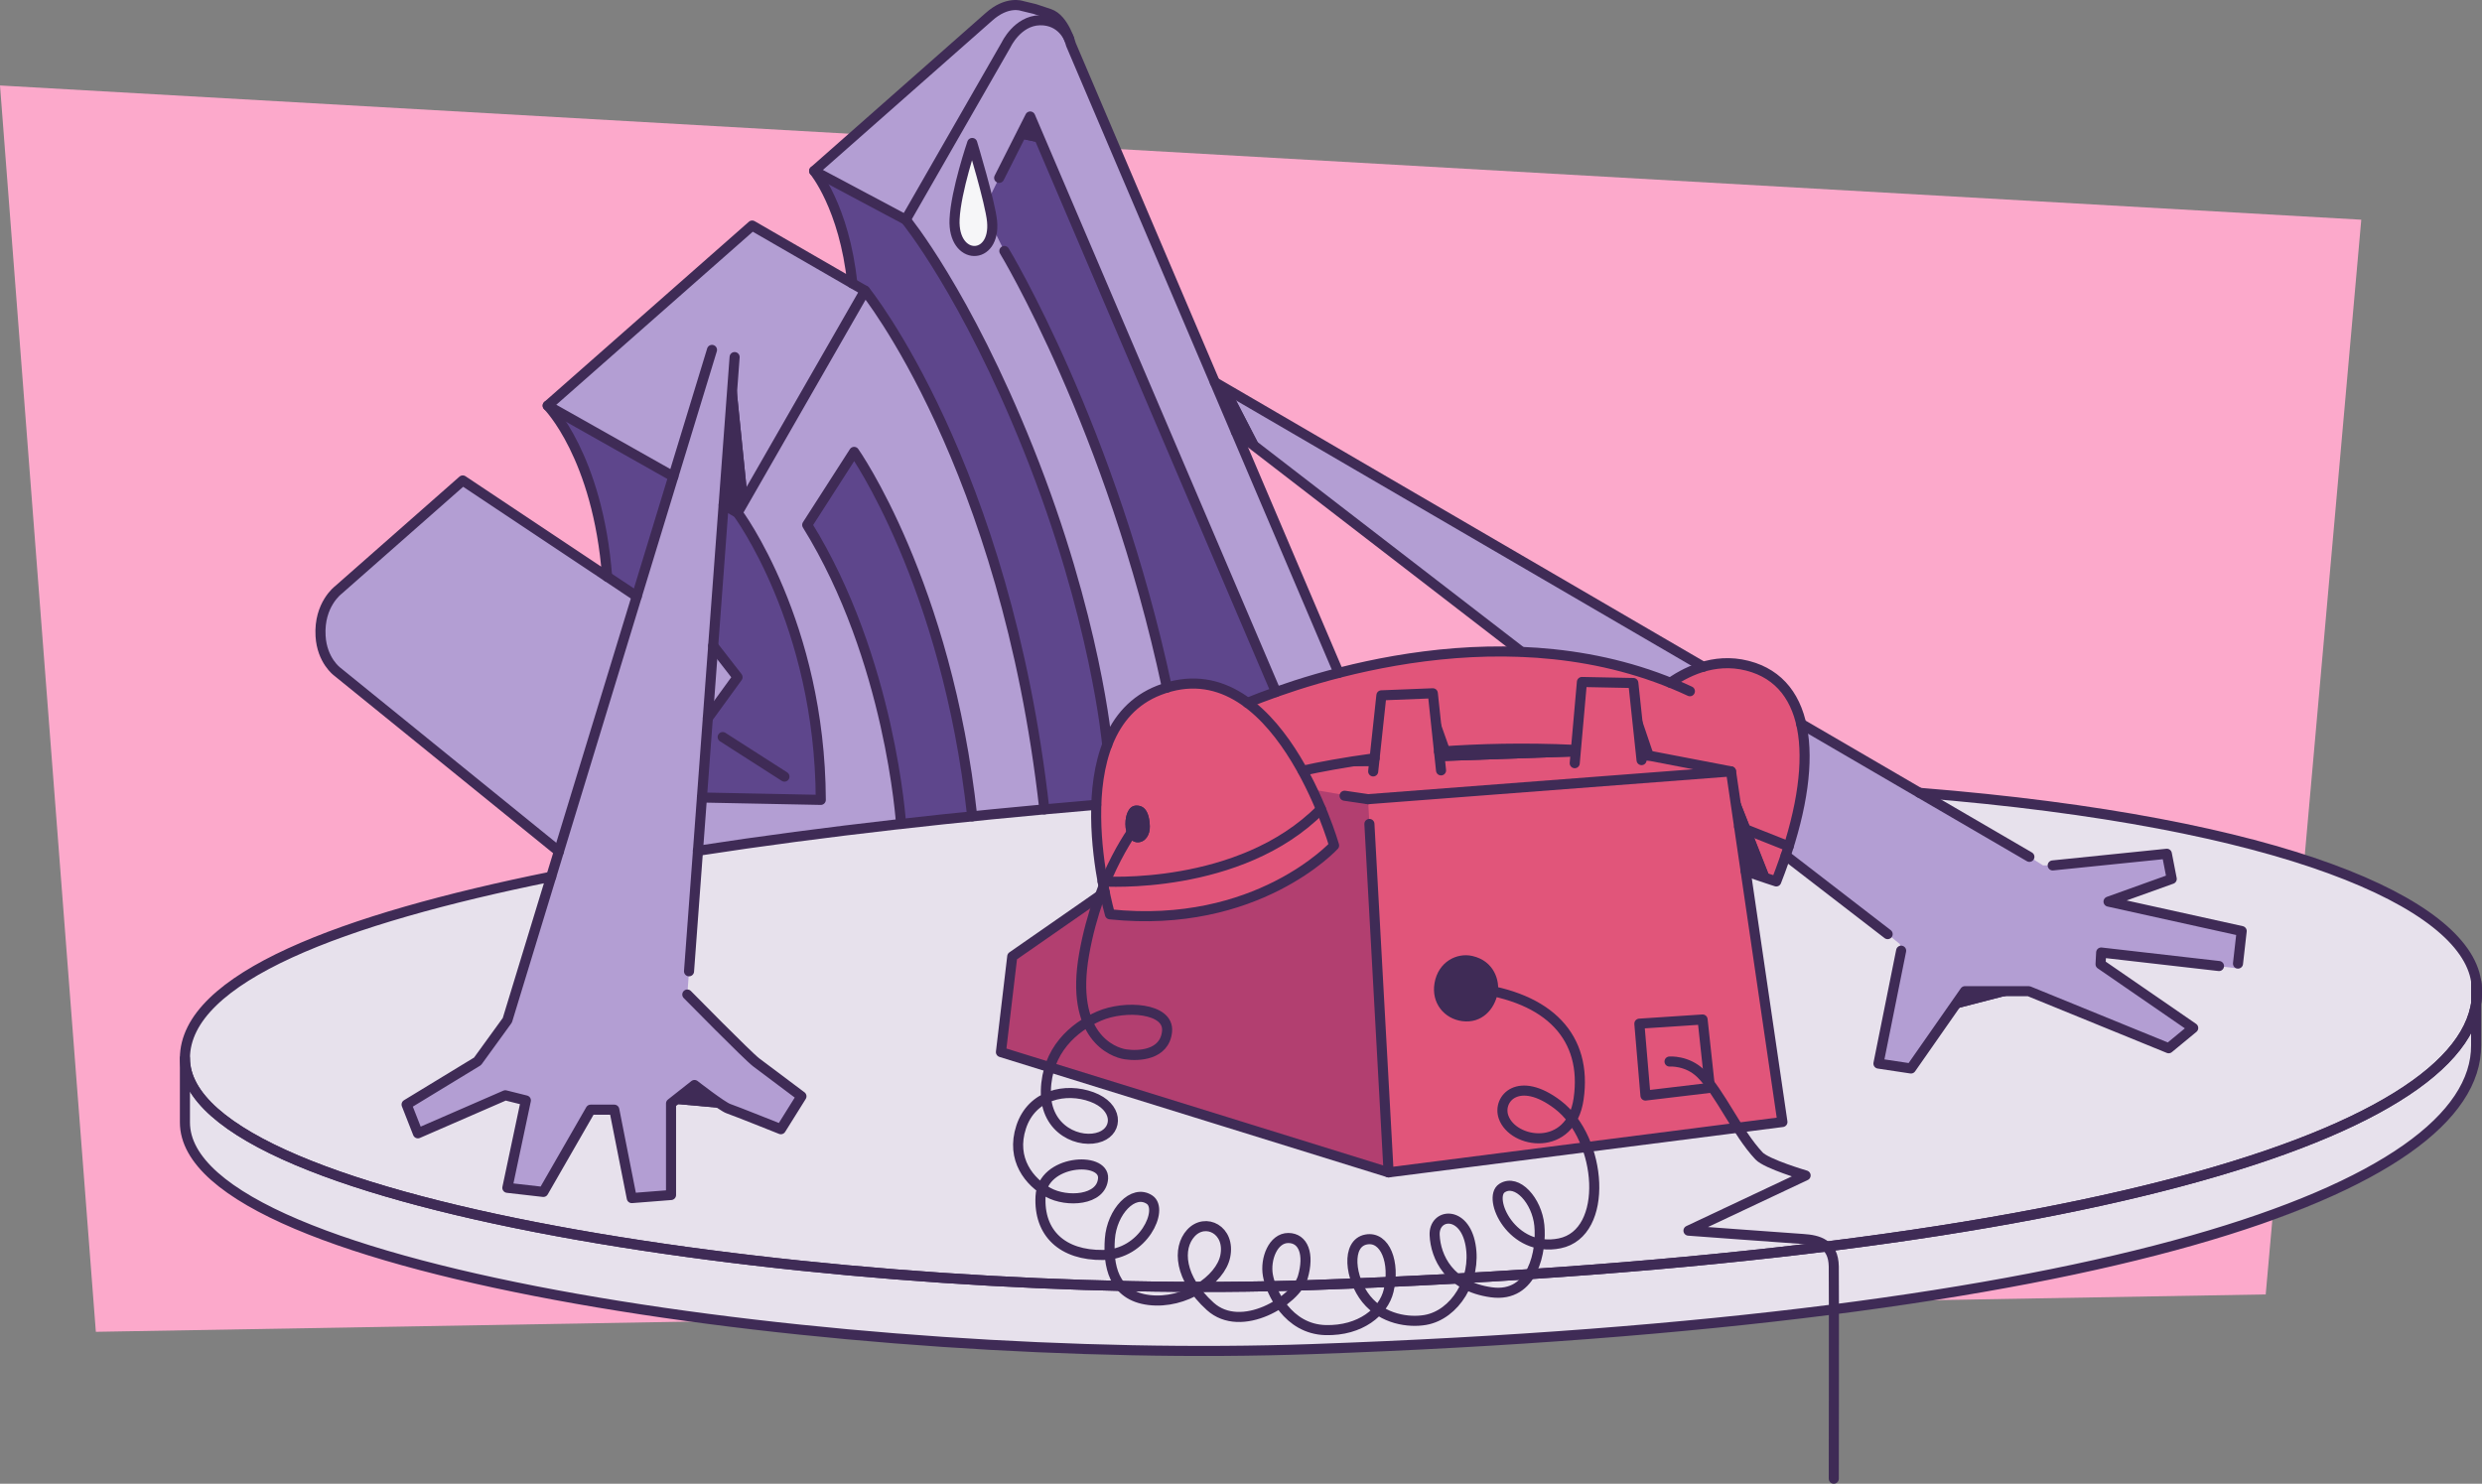 <?xml version="1.0" encoding="UTF-8"?>
<svg id="Waiting_For_Events" data-name="Waiting For Events" xmlns="http://www.w3.org/2000/svg" width="246.43" height="147.336" viewBox="0 0 246.43 147.336">
  <rect x="0" y="0" width="246.43" height="147.336" fill="#808080" stroke="none"/>
  <defs>
    <style>
      .cls-1 {
        fill: none;
        stroke: #3f2b56;
        stroke-linecap: round;
        stroke-linejoin: round;
      }

      .cls-2 {
        fill: #f6f6f8;
      }

      .cls-3 {
        fill: #e7e1ec;
      }

      .cls-4 {
        fill: #fca9cb;
      }

      .cls-5 {
        fill: #b39ed3;
      }

      .cls-6 {
        fill: #b23f70;
      }

      .cls-7 {
        fill: #e1557a;
      }

      .cls-8 {
        fill: #3f2b56;
      }

      .cls-9 {
        fill: #5e468c;
      }
    </style>
  </defs>
  <polygon class="cls-4" points="9.517 132.253 224.955 128.539 234.444 21.817 0 8.488 9.517 132.253"/>
  <g>
    <path class="cls-3" d="m245.846,97.433v6.36c-.667,15.639-36.676,27.391-115.6,30.177-45.5,1.606-111.885-7.428-111.885-22.516v-6.36s-1.896-11.054,36.017-17.966c38.471-7.014,104.246-13.376,149.428-7.012,43.505,6.128,42.04,17.318,42.04,17.318Z"/>
    <path class="cls-5" d="m178.836,71.883c.764,3.322.221,7.83-1.538,13.075l10.122,7.804,1.204.982.137.663-2.254,11.209,3.229.487,5.361-7.676h6.336l13.89,5.666,2.437-2.01-9.199-6.336.061-1.157,13.451,1.562.499-3.694-13.22-2.924,6.275-2.254-.487-2.498-11.331,1.157-.958-.001-1.357-.852-22.656-13.203Z"/>
    <path class="cls-5" d="m123.856,69.791c-2.407-1.781-5.323-2.577-8.753-1.253-4.685,1.808-6.104,6.666-6.262,11.383-.29.024-.588.049-.879.074-12.391,1.057-25.939,2.523-38.669,4.491l-1.052,14.272s6.024,6.126,6.84,6.738l4.492,3.369-2.042,3.267s-4.594-1.838-5.207-2.042-3.369-2.348-3.369-2.348l-2.33,1.838v9.086l-3.898.306-1.736-8.78h-2.348l-4.696,8.168-3.573-.408,1.838-8.678-2.042-.51-8.678,3.777-1.123-2.859,7.045-4.288,2.961-4.084,5.117-16.766-22.018-17.858s-1.502-1.098-1.645-3.533c-.183-3.129,1.767-4.569,1.767-4.569,0,0,5.061-4.456,12.35-10.876l14.335,9.553c-.915-11.984-5.902-16.981-5.902-16.981,6.473-5.701,13.656-12.028,20.303-17.884l9.941,5.738c-.791-7.573-3.788-11.159-3.788-11.159,9.461-8.336,16.732-14.747,17.337-15.291,1.828-1.645,3.297-1.099,3.297-1.099l1.272.307,1.462.487c1.462.487,2.132,3.046,2.132,3.046l26.579,62.394"/>
    <path class="cls-9" d="m96.528,81.062c-2.522-23.162-11.724-36.189-11.724-36.189l-4.658,7.251c8.278,13.348,9.317,29.695,9.317,29.695l7.066-.757Z"/>
    <path class="cls-2" d="m96.528,14.199s-1.621,4.749-1.752,7.572c-.193,4.171,4.107,4.171,3.722.193-.18-1.857-1.97-7.765-1.97-7.765Z"/>
    <path class="cls-5" d="m122.71,42.869l28.302,21.843c4.855.192,9.916,1.097,14.838,3.086,0,0,1.496-1.261,3.25-1.587l-48.482-28.252,2.092,4.911Z"/>
    <path class="cls-7" d="m99.38,104.476l38.49,11.945,39.102-5.003-3.653-24.909,3.04,1.019s2.477-6.136,2.639-9.717.458-9.325-4.406-11.338-8.743,1.324-8.743,1.324c0,0-6.662-3.463-19.127-3.063s-22.869,5.06-22.869,5.06c0,0-3.461-3.449-9.451-.95s-6.149,10.783-4.722,19.756l-9.178,6.381-1.123,9.495,38.49,11.945,39.102-5.003-5.105-34.815-7.963-1.531c-.307-.035-.614-.069-.919-.102"/>
    <path class="cls-9" d="m54.378,40.282l12.475,7.038-3.633,11.902-2.94-1.959c-.915-11.984-5.902-16.981-5.902-16.981"/>
    <path class="cls-9" d="m71.848,50.139l1.381.779s8.2,10.963,8.264,28.513l-11.801-.235.585-7.888,2.951-4.064-2.419-3.112,1.038-13.992Z"/>
    <path class="cls-9" d="m80.834,16.977l9.093,4.84s5.947,7.226,12.165,22.735c6.741,16.813,7.837,29.413,7.837,29.413,0,0-1.251,3.227-1.088,5.957l-5.149.45c-3.846-34.28-17.808-51.508-17.808-51.508l-1.261-.728s-.609-7.327-3.788-11.159Z"/>
    <path class="cls-9" d="m126.687,68.718l-24.402-57.15-3.08,6.096-1.098,2.227s.332,1.033.416,2.628l1.195,2.405s10.652,17.578,16.147,43.356c0,0,4.063-1.626,7.988,1.515l2.833-1.077Z"/>
    <path class="cls-6" d="m109.681,88.6l.521,2.195s13.526,1.577,22.257-6.84l-2.218-5.568,5.587.973,2.042,37.061-38.49-11.945,1.123-9.495,9.178-6.381Z"/>
  </g>
  <g>
    <path class="cls-1" d="m245.846,97.433c2.136,14.153-36.676,27.391-115.6,30.177-45.5,1.606-111.885-7.428-111.885-22.516v6.36c0,15.088,66.386,24.122,111.885,22.516,78.923-2.785,115.683-15.942,115.6-30.177v-6.36Z"/>
    <path class="cls-1" d="m69.287,84.486c12.731-1.968,26.285-3.433,38.676-4.49.291-.025.581-.049.871-.074"/>
    <path class="cls-1" d="m190.585,78.73c36.194,2.902,54.09,10.941,55.261,18.703,2.136,14.153-36.676,27.391-115.6,30.177-45.5,1.606-111.885-7.428-111.885-22.516,0-8.02,15.704-13.861,36.364-18.037"/>
    <path class="cls-1" d="m68.241,98.759s6.024,6.126,6.84,6.738l4.492,3.369-2.042,3.267s-4.594-1.838-5.207-2.042-3.369-2.348-3.369-2.348l-2.33,1.838v9.086l-3.898.306-1.736-8.78h-2.348l-4.696,8.168-3.573-.408,1.838-8.678-2.042-.51-8.678,3.777-1.123-2.859,7.045-4.288,2.961-4.084,20.317-66.566"/>
    <line class="cls-1" x1="72.938" y1="35.459" x2="68.412" y2="96.452"/>
    <path class="cls-1" d="m132.459,83.955s-7.657,8.372-22.257,6.84c0,0-5.28-18.327,4.901-22.257,11.639-4.492,17.356,15.416,17.356,15.416Z"/>
    <path class="cls-1" d="m123.853,69.795c6.051-2.473,26.211-9.458,43.931-1.154"/>
    <path class="cls-1" d="m165.85,67.797c1.871-1.3,4.861-2.659,8.264-1.505,6.024,2.042,6.534,10.312,2.246,21.236,0,0-1.247-.4-3.04-1.019"/>
    <path class="cls-1" d="m136.48,75.296c-3.072.411-5.498.877-7.133,1.235"/>
    <path class="cls-1" d="m156.35,74.464c-4.995-.233-9.518-.113-13.471.177"/>
    <path class="cls-1" d="m109.681,88.6l-9.178,6.381-1.123,9.495,38.49,11.945,39.102-5.003-5.105-34.815-7.963-1.531c-.307-.035-.614-.069-.919-.102"/>
    <line class="cls-1" x1="135.964" y1="81.819" x2="137.87" y2="116.421"/>
    <line class="cls-1" x1="171.868" y1="76.604" x2="135.828" y2="79.361"/>
    <polyline class="cls-1" points="136.339 76.604 137.155 69.049 142.26 68.845 143.077 76.502"/>
    <polyline class="cls-1" points="156.35 75.787 157.064 67.722 162.169 67.824 162.986 75.481"/>
    <path class="cls-1" d="m109.475,87.528s13.633.954,21.678-7.18"/>
    <line class="cls-1" x1="172.673" y1="82.095" x2="177.593" y2="84.046"/>
    <path class="cls-8" d="m112.793,79.995c.484-.018,1.301.161,1.37,2.044.032.856-.453,1.612-1.211,1.604-.676-.008-1.213-.732-1.212-1.824,0-.905.327-1.796,1.053-1.823Z"/>
    <path class="cls-1" d="m112.952,81.819s-3.865,4.781-5.309,12.915,2.803,9.77,4.097,9.963,3.893.096,4.133-2.262-4.187-2.647-6.738-1.54-5.198,3.417-5.294,7.412c-.096,3.995,3.465,5.342,5.439,4.572,1.758-.686,1.733-2.984-.866-3.946s-5.968-.241-7.027,2.984.866,5.487,2.695,6.497,5.294.818,5.439-1.396-6.016-1.877-6.208,1.781,2.166,5.872,6.208,5.824,6.034-4.53,4.62-5.487c-1.636-1.107-3.754,1.203-3.946,3.898-.182,2.545.289,5.631,3.898,6.064,3.552.426,7.075-2.021,7.556-4.332.546-2.623-1.973-3.898-3.417-2.31-1.352,1.488-1.155,4.476,1.925,7.267,3.08,2.791,8.519-.578,9.193-2.888s.048-3.898-1.444-3.898-2.31,2.07-2.021,3.706,1.973,5.342,5.727,5.439c3.464.089,5.755-1.822,6.257-3.898.674-2.791-.337-5.439-2.214-5.102-2.039.366-1.636,3.898,0,5.92s4.235,2.358,5.872,2.07c2.91-.514,5.102-3.995,4.476-7.46s-3.658-3.128-3.562-.963,1.444,5.102,5.631,5.679,5.005-4.187,4.765-6.642-2.214-4.668-3.706-3.706.953,6.46,5.727,5.487c4.957-1.011,4.235-10.396-.193-13.765-3.882-2.954-6.004-.604-5.39,1.203.914,2.695,6.69,3.562,7.46-1.781.875-6.069-2.84-10.107-10.492-11.021"/>
    <path class="cls-8" d="m142.428,97.631c.365-2.129,2.216-3.049,3.754-2.701,2.204.499,2.732,2.506,2.525,3.656-.298,1.651-1.596,3.076-3.54,2.815-1.779-.239-3.076-1.799-2.738-3.77Z"/>
    <polygon class="cls-1" points="163.372 108.79 162.767 101.653 169.044 101.239 169.777 108.026 163.372 108.79"/>
    <path class="cls-1" d="m165.762,105.413s1.748-.14,3.111,1.202c1.926,1.897,3.585,5.844,5.778,8.174.752.799,4.622,1.936,4.622,1.936l-11.63,5.481s9.902.733,11.368.829,3.027.446,3.059,2.74,0,21.062,0,21.062"/>
    <polyline class="cls-1" points="188.759 94.406 186.505 105.616 189.734 106.103 195.095 98.427 201.431 98.427 215.32 104.093 217.757 102.082 208.558 95.747 208.619 94.589 220.316 95.929"/>
    <polyline class="cls-1" points="222.204 95.686 222.57 92.457 209.35 89.533 215.625 87.279 215.138 84.781 203.806 85.939"/>
    <line class="cls-1" x1="169.1" y1="66.21" x2="120.618" y2="37.958"/>
    <line class="cls-1" x1="201.492" y1="85.086" x2="178.835" y2="71.883"/>
    <line class="cls-1" x1="177.297" y1="84.957" x2="187.419" y2="92.762"/>
    <line class="cls-1" x1="122.71" y1="42.869" x2="151.013" y2="64.691"/>
    <path class="cls-1" d="m132.913,66.821L106.334,4.427s-.67-2.559-2.132-3.046l-1.462-.487-1.272-.307s-1.47-.546-3.297,1.099c-.605.544-7.876,6.955-17.337,15.291,0,0,2.998,3.586,3.788,11.159l-9.941-5.738c-6.647,5.856-13.83,12.183-20.303,17.884,0,0,4.987,4.997,5.902,16.981l-14.335-9.553c-7.289,6.419-12.35,10.876-12.35,10.876,0,0-1.95,1.44-1.767,4.569.142,2.436,1.645,3.533,1.645,3.533l22.018,17.858"/>
    <line class="cls-1" x1="85.883" y1="28.864" x2="73.229" y2="50.918"/>
    <path class="cls-1" d="m106.157,3.882s-.695-1.921-2.918-1.87-3.334,2.415-3.334,2.415l-9.978,17.39"/>
    <path class="cls-1" d="m84.622,28.136l1.261.728s13.963,17.228,17.808,51.508"/>
    <path class="cls-1" d="m80.834,16.977l9.093,4.84s5.947,7.226,12.165,22.735c6.741,16.813,7.837,29.413,7.837,29.413"/>
    <path class="cls-1" d="m71.848,50.139l1.381.779s8.2,10.963,8.264,28.513l-11.801-.235"/>
    <line class="cls-1" x1="54.378" y1="40.282" x2="66.853" y2="47.32"/>
    <line class="cls-1" x1="63.221" y1="59.222" x2="60.281" y2="57.263"/>
    <polyline class="cls-1" points="70.81 64.131 73.229 67.243 70.278 71.308"/>
    <path class="cls-1" d="m89.463,81.819s-1.039-16.347-9.317-29.695l4.658-7.251s9.203,13.027,11.724,36.189"/>
    <path class="cls-1" d="m96.528,14.199s-1.621,4.749-1.752,7.572c-.193,4.171,4.107,4.171,3.722.193-.18-1.857-1.97-7.765-1.97-7.765Z"/>
    <polyline class="cls-1" points="99.204 17.664 102.285 11.568 126.687 68.718"/>
    <path class="cls-1" d="m99.718,24.924s10.652,17.578,16.147,43.356"/>
    <line class="cls-1" x1="135.828" y1="79.361" x2="133.499" y2="79.019"/>
    <path class="cls-8" d="m142.879,74.641l.1.94,13.371-.47v-.647s-5.348-.344-13.471.177Z"/>
    <path class="cls-8" d="m136.398,76.061l-4.901.034s3.09-.792,4.983-.798l-.083.764Z"/>
    <polygon class="cls-8" points="172.045 77.812 175.809 87.349 173.32 86.509 172.045 77.812"/>
    <polygon class="cls-8" points="122.3 38.938 125.4 44.943 122.71 42.869 120.618 37.958 122.3 38.938"/>
    <polygon class="cls-8" points="72.882 36.202 74.204 49.219 73.229 50.918 71.848 50.139 72.882 36.202"/>
    <polygon class="cls-8" points="193.819 100.255 200.9 98.427 195.095 98.427 193.819 100.255"/>
    <polygon class="cls-8" points="66.626 109.581 72.325 110.091 68.956 107.743 66.626 109.581"/>
    <polygon class="cls-8" points="101.191 13.733 103.408 14.199 102.285 11.568 101.191 13.733"/>
    <polygon class="cls-8" points="142.384 70.003 144.028 74.641 142.879 74.641 142.384 70.003"/>
    <polygon class="cls-8" points="162.37 69.584 164.267 75.171 162.986 74.971 162.37 69.584"/>
    <path class="cls-8" d="m112.793,79.995c.484-.018,1.301.161,1.37,2.044.032.856-.453,1.612-1.211,1.604-.676-.008-1.213-.732-1.212-1.824,0-.905.327-1.796,1.053-1.823Z"/>
    <path class="cls-8" d="m142.879,74.641l.1.94,13.371-.47v-.647s-5.348-.344-13.471.177Z"/>
    <path class="cls-8" d="m136.398,76.061l-4.901.034s3.09-.792,4.983-.798l-.083.764Z"/>
    <polygon class="cls-8" points="172.045 77.812 175.809 87.349 173.32 86.509 172.045 77.812"/>
    <polygon class="cls-8" points="122.3 38.938 125.4 44.943 122.71 42.869 120.618 37.958 122.3 38.938"/>
    <polygon class="cls-8" points="72.882 36.202 74.204 49.219 73.229 50.918 71.848 50.139 72.882 36.202"/>
    <polygon class="cls-8" points="193.819 100.255 200.9 98.427 195.095 98.427 193.819 100.255"/>
    <polygon class="cls-8" points="66.626 109.581 72.325 110.091 68.956 107.743 66.626 109.581"/>
    <polygon class="cls-8" points="101.191 13.733 103.408 14.199 102.285 11.568 101.191 13.733"/>
    <line class="cls-1" x1="77.886" y1="77.12" x2="71.753" y2="73.192"/>
  </g>
</svg>